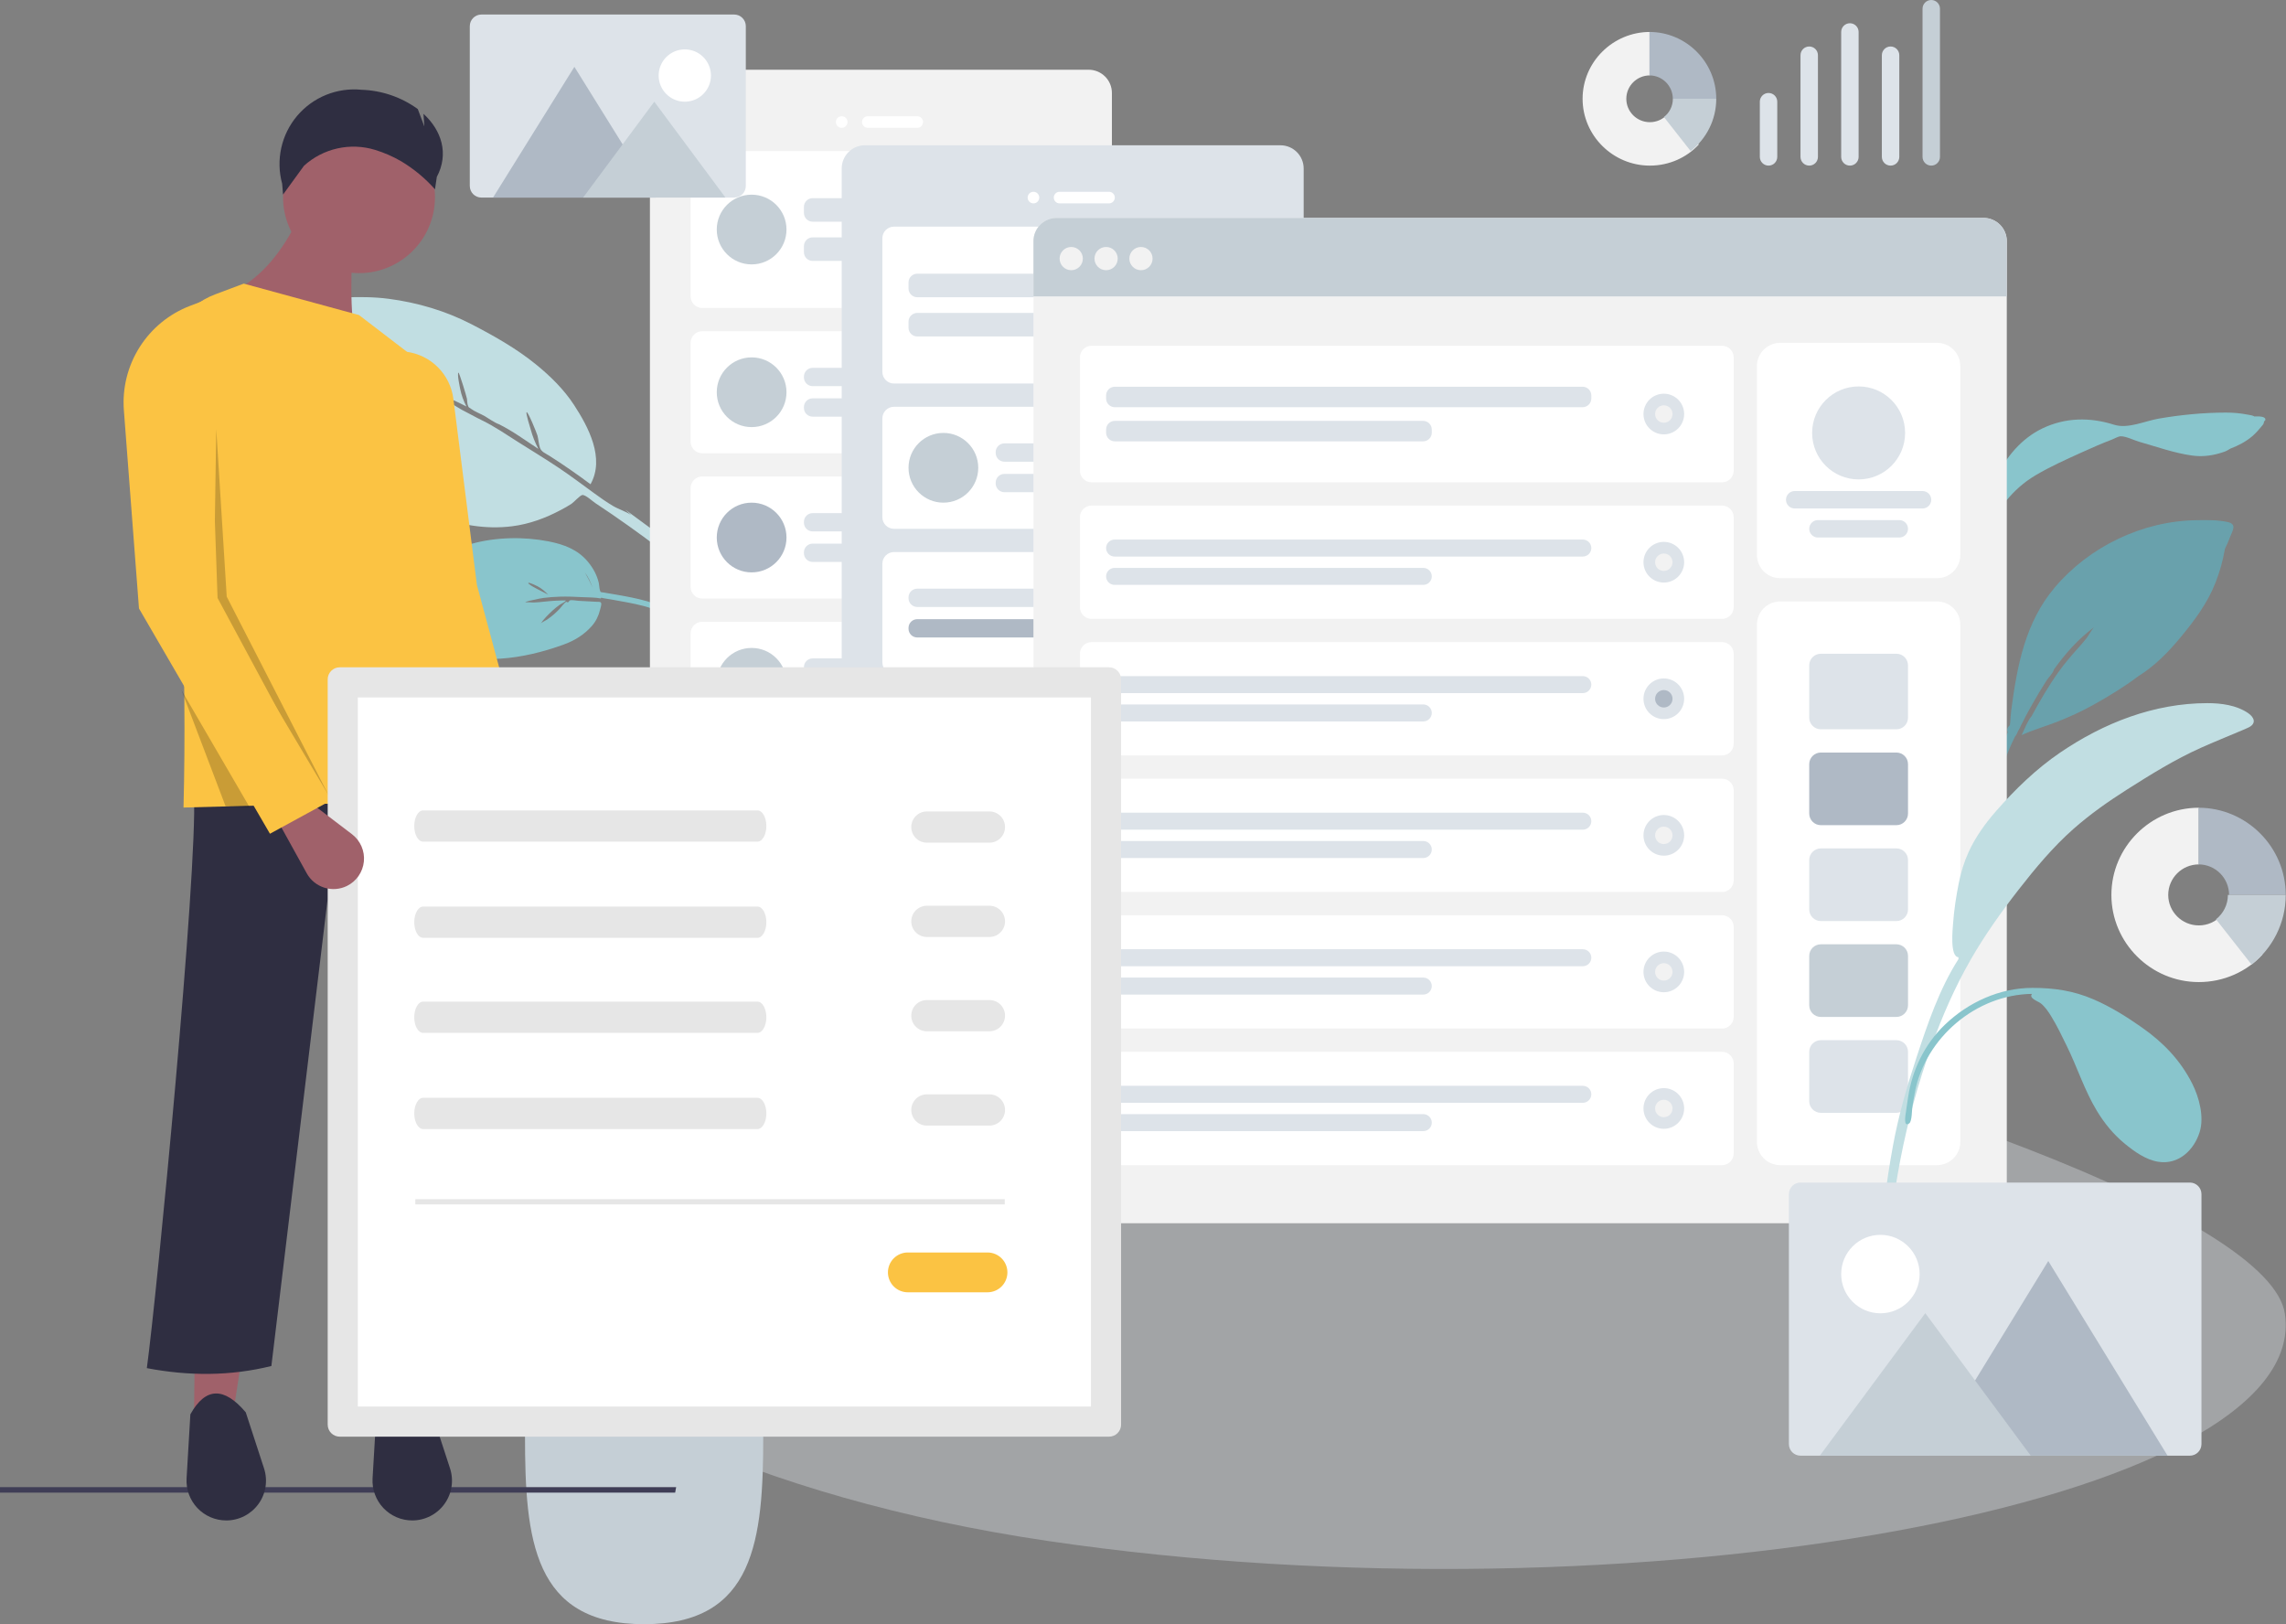 <svg width="639" height="454" viewBox="0 0 639 454" fill="none" xmlns="http://www.w3.org/2000/svg">
<rect x="0" y="0" width="639" height="454" fill="#808080" stroke="none"/>
<path fill-rule="evenodd" clip-rule="evenodd" d="M630.172 116.411C629.739 116.096 628.711 115.984 628.233 115.889C626.245 115.498 624.198 115.327 622.171 115.327C615.924 115.337 609.574 115.95 603.43 117.012C599.528 117.685 594.812 119.953 590.932 118.721C584.171 116.576 577.338 116.681 570.924 119.745C565.059 122.546 560.608 127.866 558.01 133.615C557.617 134.483 556.027 137.677 555.577 139.83C555.385 140.271 555.2 140.713 555.033 141.163C554.56 142.441 554.136 143.74 553.742 145.043C553.573 145.598 553.15 146.825 553.652 147.062C552.849 148.546 552.136 150.074 551.543 151.652C549.817 156.243 547.93 161.278 547.323 166.143C547.099 167.944 547.09 169.756 547.299 171.561C547.402 172.453 547.36 174.247 547.964 174.926C549.248 176.365 549.907 174.35 549.762 173.39C548.658 166.075 550.791 159.206 553.319 152.33C554.955 147.885 557.642 143.817 560.652 140.133C563.087 137.151 565.7 134.803 569.039 132.826C573.122 130.408 577.488 128.454 581.813 126.494C584.658 125.204 587.506 123.949 590.43 122.837C591.08 122.59 592.103 121.955 592.824 121.953C594.348 121.948 596.51 123.073 597.982 123.491C602.826 124.869 607.731 126.632 612.737 127.335C615.949 127.787 618.957 127.278 621.959 126.209C622.266 126.1 622.781 125.819 623.412 125.418C625.641 124.56 627.75 123.481 629.587 121.923C630.644 121.026 631.605 119.867 632.48 118.805C632.742 118.488 632.858 118.124 632.862 117.779C633.06 117.675 633.192 117.554 633.222 117.412C633.44 116.368 631.448 116.349 630.172 116.411Z" fill="#89C5CC"/>
<path fill-rule="evenodd" clip-rule="evenodd" d="M122.609 203.481C121.383 204.473 120.181 205.487 119.008 206.542C118.114 207.346 116.532 208.308 116.211 209.526C115.877 210.793 116.93 211.978 117.762 212.743C122.162 216.79 127.116 219.527 133.212 219.982C142.599 220.683 150.768 218.286 158.913 213.569C164.634 210.256 168.423 205.355 169.251 198.738C176.064 201.569 182.653 205.472 188.253 210.262C191.016 212.626 193.396 215.244 195.597 218.147C197.007 220.007 198.37 221.896 199.636 223.858C200.185 224.71 200.745 226.222 201.653 226.713C202.719 227.289 204.008 226.385 203.956 225.2C203.911 224.214 202.846 223.069 202.347 222.263C201.521 220.924 200.681 219.592 199.796 218.291C198.365 216.181 196.886 214.103 195.273 212.129C191.648 207.695 187.036 204.033 182.254 200.909C173.082 194.917 163.015 191.142 151.854 190.822C144.992 190.626 139.219 192.97 133.35 196.472C129.696 198.652 125.924 200.796 122.609 203.481Z" fill="#DDE3E9"/>
<path fill-rule="evenodd" clip-rule="evenodd" d="M211.63 174.497C204.478 167.133 197.301 159.86 189.311 153.374C184.602 149.553 179.64 146.077 174.78 142.454C175.34 142.946 175.89 143.451 176.427 143.969C174.91 142.939 172.924 142.357 171.316 141.403C169.522 140.34 167.807 139.124 166.125 137.898C162.841 135.505 159.607 133.067 156.232 130.8C152.471 128.273 148.574 125.939 144.75 123.507C141.504 121.444 138.219 119.186 134.746 117.499C132.854 116.58 130.957 115.49 129.057 114.531C128.421 114.211 121.967 110.136 121.984 110.123C122.34 109.855 125.588 111.38 126.09 111.586C127.557 112.185 128.96 112.901 130.37 113.616C129.596 112.089 128.983 110.484 128.65 108.796C128.547 108.274 127.721 104.48 128.144 104.162C128.355 104.002 130.414 110.792 130.519 111.444C130.605 111.975 130.592 112.738 130.766 113.24C131.046 114.051 131.032 113.806 131.649 114.263C132.78 115.101 134.282 115.624 135.507 116.323C136.167 116.692 138.211 118.154 139.443 118.57C143.168 120.38 146.945 123.164 150.485 125.475C149.556 123.729 148.849 121.903 148.333 119.99C148.211 119.536 146.887 115.461 147.209 115.219C147.57 114.946 150.091 121.171 150.24 121.76C150.518 122.854 150.575 124.072 150.923 125.137C151.304 126.306 152.493 126.72 153.565 127.402C157.51 129.908 161.32 132.571 165.066 135.357C169.153 128.087 164.44 119.309 160.469 113.21C157.605 108.814 153.751 105.045 149.681 101.755C144.25 97.364 138.036 93.856 131.83 90.647C124.598 86.909 116.781 84.592 108.655 83.522C104.405 82.962 100.057 82.978 95.764 83.157C93.667 83.244 91.654 83.522 89.645 84.207C88.739 84.515 87.863 84.904 87.01 85.34C86.362 85.67 84.794 86.019 84.421 86.512C81.354 90.506 79.784 94.485 80.024 99.502C80.251 104.252 81.751 109.004 83.786 113.241C86.053 117.958 88.969 122.24 92.783 125.833C95.692 128.575 98.945 130.961 102.177 133.317C113.67 141.693 128.241 148.978 143.126 147.106C147.945 146.501 152.528 144.815 156.81 142.525C157.82 141.986 158.823 141.44 159.775 140.803C160.418 140.374 162.135 138.438 162.78 138.368C163.666 138.272 165.573 140.072 166.404 140.62C172.718 144.789 178.866 149.182 184.885 153.753C191.29 158.616 197.379 163.811 203.29 169.249C205.804 171.562 208.302 173.881 210.743 176.272C211.311 176.828 212.701 178.877 213.731 178.969C214.383 179.029 214.822 178.471 214.73 177.869C214.568 176.82 212.362 175.252 211.63 174.497Z" fill="#C1DEE2"/>
<path fill-rule="evenodd" clip-rule="evenodd" d="M622.663 145.914C619.894 145.309 616.835 145.355 614.013 145.404C598.879 145.611 584.018 152.776 574.347 164.224C566.113 173.97 563.849 186.087 562.222 198.336C562.061 199.552 561.992 200.761 561.901 201.98C561.882 202.241 561.853 202.474 561.821 202.694C561.182 203.266 560.846 203.933 561.225 204.666C559.816 207.749 558.624 210.911 557.6 214.173C554.589 223.773 551.528 233.555 553.413 243.649C553.854 238.094 554.782 232.414 555.891 226.95C555.954 226.636 556.023 226.325 556.094 226.015C556.103 225.982 556.109 225.949 556.116 225.917C556.509 224.244 557.019 222.621 557.639 221.023C557.646 221.005 557.652 220.988 557.659 220.971C557.741 220.761 557.828 220.552 557.914 220.343C558.092 219.91 558.274 219.478 558.468 219.048C558.533 218.901 558.596 218.753 558.657 218.605C559.56 216.391 559.941 213.896 560.751 211.606C560.944 211.085 561.146 210.566 561.358 210.049C561.371 210.019 561.383 209.989 561.396 209.959C561.97 208.57 562.602 207.198 563.272 205.84C563.636 205.566 563.83 204.888 564.145 204.272C564.209 204.15 564.716 203.34 564.867 202.873C565.262 202.11 565.654 201.348 566.052 200.586C566.04 200.591 566.028 200.595 566.016 200.6C566.413 199.868 566.812 199.14 567.207 198.415C567.294 198.256 567.382 198.097 567.47 197.937C567.612 197.683 567.754 197.428 567.895 197.175C569.221 194.803 570.626 192.478 572.086 190.182C572.607 189.363 573.852 188.188 574.09 187.268C574.099 187.233 574.101 187.202 574.107 187.169C577.274 182.72 580.92 178.617 585.293 175.366C584.765 175.938 583.641 177.876 583.344 178.26C582.435 179.436 581.448 180.53 580.458 181.637C578.683 183.622 576.952 185.668 575.413 187.833C572.598 191.791 570.17 195.957 567.874 200.207C567.853 200.231 567.829 200.255 567.808 200.281C566.654 201.703 565.928 203.852 565.098 205.479C568.384 203.957 572.019 202.965 575.391 201.613C578.755 200.266 582.026 198.765 585.185 197.004C589.383 194.661 593.739 192.018 597.706 189.026C602.251 186.206 606.072 182.325 609.444 178.252C613.433 173.432 617.09 168.571 619.351 162.72C620.462 159.845 621.336 156.846 621.854 153.813C621.876 153.681 621.905 153.537 621.937 153.389C622.467 152.341 622.94 151.27 623.338 150.174C623.969 148.436 625.461 146.524 622.663 145.914Z" fill="#69A1AC"/>
<path fill-rule="evenodd" clip-rule="evenodd" d="M153.255 166.273C152.388 165.334 151.413 164.486 150.269 163.881C149.979 163.728 147.824 162.705 147.684 162.929C147.357 163.452 152.995 165.973 153.255 166.273ZM163.474 159.996C163.467 160.036 164.214 161.304 164.418 161.694C164.851 162.523 165.25 163.368 165.626 164.215C165.07 162.719 164.497 161.332 163.474 159.996ZM111.215 170.318C110.496 170.55 109.63 169.636 110.564 169.411C111.319 169.231 111.282 169.188 111.621 168.579C111.897 168.085 112.066 167.483 112.308 166.965C112.821 165.865 113.402 164.816 114.116 163.833C115.646 161.726 117.51 159.911 119.6 158.381C123.248 155.712 127.339 153.272 131.678 152.046C138.578 150.097 146.43 149.977 153.341 151.328C157.621 152.165 161.531 153.62 164.373 157.066C165.793 158.788 166.909 160.805 167.396 163.026C167.523 163.607 167.499 164.253 167.658 164.821C167.903 165.696 167.795 165.463 168.818 165.633C169.934 165.819 171.049 166.008 172.164 166.201C175.084 166.706 178.021 167.242 180.866 168.062C181.802 168.331 182.717 168.661 183.612 169.044C184.289 169.333 186.983 170.242 187.31 171.12C187.855 172.583 186.029 171.92 185.462 171.601C184.965 171.323 184.455 171.062 183.937 170.822C182.634 170.22 181.276 169.753 179.887 169.382C178.386 168.98 176.855 168.681 175.329 168.38C173.907 168.101 172.479 167.847 171.049 167.603C170.255 167.468 169.46 167.337 168.665 167.206C168.393 167.16 167.915 166.926 167.951 167.279C166.279 166.957 164.472 167.003 162.77 166.914C160.685 166.805 158.592 166.716 156.5 166.781C154.991 166.828 153.481 166.927 151.979 167.13C151.102 167.249 150.239 167.422 149.378 167.641C148.906 167.762 147.041 168.018 146.784 168.43C146.894 168.253 148.952 168.425 149.214 168.414C150.261 168.375 151.3 168.271 152.344 168.155C154.281 167.938 156.218 167.826 158.161 167.842C158.153 168.183 156.826 168.79 156.502 169.016C155.776 169.524 155.08 170.076 154.431 170.683C153.289 171.751 151.919 173.074 151.129 174.34C151.362 173.966 152.511 173.481 152.919 173.196C153.573 172.74 154.214 172.253 154.819 171.732C155.378 171.251 155.9 170.731 156.414 170.201C156.927 169.671 157.623 168.567 158.298 168.214C158.339 168.192 158.633 168.424 158.799 168.345C158.968 168.266 159.178 167.868 159.22 167.851C159.848 167.609 161.04 167.911 161.7 167.942C163.411 168.02 165.122 168.124 166.831 168.218C167.362 168.247 167.812 168.126 168.012 168.517C168.225 168.934 167.834 170.03 167.723 170.484C167.311 172.17 166.579 173.681 165.426 174.988C163.267 177.435 160.604 179.066 157.596 180.157C146.076 184.337 133.82 186.011 122.304 181.663C117.536 179.863 110.356 176.646 111.215 170.318Z" fill="#89C5CC"/>
<g opacity="0.6">
<path opacity="0.6" fill-rule="evenodd" clip-rule="evenodd" d="M638.688 367.222C646.526 420.276 456.46 454.881 292.866 430.731C129.272 406.581 54.223 312.272 132.287 262.021C210.352 211.769 630.851 314.168 638.688 367.222Z" fill="#DDE3E9"/>
</g>
<path d="M304.311 19.492H188.172C184.583 19.492 181.674 22.401 181.674 25.989V258.268C181.674 261.857 184.583 264.766 188.172 264.766H304.311C307.9 264.766 310.808 261.857 310.808 258.268V25.989C310.808 22.401 307.9 19.492 304.311 19.492Z" fill="#F2F2F2"/>
<path fill-rule="evenodd" clip-rule="evenodd" d="M245.835 249.334C252.563 249.334 258.018 243.88 258.018 237.152C258.018 230.424 252.563 224.969 245.835 224.969C239.107 224.969 233.653 230.424 233.653 237.152C233.653 243.88 239.107 249.334 245.835 249.334Z" fill="white"/>
<path fill-rule="evenodd" clip-rule="evenodd" d="M235.277 35.735C236.175 35.735 236.901 35.008 236.901 34.111C236.901 33.214 236.175 32.487 235.277 32.487C234.38 32.487 233.653 33.214 233.653 34.111C233.653 35.008 234.38 35.735 235.277 35.735Z" fill="white"/>
<path d="M256.394 32.487H242.587C241.69 32.487 240.962 33.214 240.962 34.111C240.962 35.008 241.69 35.735 242.587 35.735H256.394C257.291 35.735 258.018 35.008 258.018 34.111C258.018 33.214 257.291 32.487 256.394 32.487Z" fill="white"/>
<path d="M296.19 42.233H196.294C194.5 42.233 193.045 43.687 193.045 45.481V82.841C193.045 84.635 194.5 86.09 196.294 86.09H296.19C297.984 86.09 299.439 84.635 299.439 82.841V45.481C299.439 43.687 297.984 42.233 296.19 42.233Z" fill="white"/>
<path d="M281.571 55.389H227.156C225.81 55.389 224.719 56.48 224.719 57.826V59.531C224.719 60.877 225.81 61.968 227.156 61.968H281.571C282.916 61.968 284.007 60.877 284.007 59.531V57.826C284.007 56.48 282.916 55.389 281.571 55.389Z" fill="#DDE3E9"/>
<path d="M262.079 66.354H227.156C225.81 66.354 224.719 67.445 224.719 68.79V70.496C224.719 71.841 225.81 72.932 227.156 72.932H262.079C263.424 72.932 264.515 71.841 264.515 70.496V68.79C264.515 67.445 263.424 66.354 262.079 66.354Z" fill="#DDE3E9"/>
<path fill-rule="evenodd" clip-rule="evenodd" d="M210.1 73.907C215.483 73.907 219.846 69.543 219.846 64.161C219.846 58.779 215.483 54.415 210.1 54.415C204.718 54.415 200.354 58.779 200.354 64.161C200.354 69.543 204.718 73.907 210.1 73.907Z" fill="#C5CFD6"/>
<path d="M296.19 92.587H196.294C194.499 92.587 193.045 94.041 193.045 95.835V123.449C193.045 125.243 194.499 126.698 196.294 126.698H296.19C297.984 126.698 299.438 125.243 299.438 123.449V95.835C299.438 94.041 297.984 92.587 296.19 92.587Z" fill="white"/>
<path d="M281.571 102.82H227.156C225.81 102.82 224.719 103.911 224.719 105.257V105.5C224.719 106.846 225.81 107.937 227.156 107.937H281.571C282.916 107.937 284.007 106.846 284.007 105.5V105.257C284.007 103.911 282.916 102.82 281.571 102.82Z" fill="#DDE3E9"/>
<path d="M262.079 111.348H227.156C225.81 111.348 224.719 112.439 224.719 113.784V114.028C224.719 115.374 225.81 116.465 227.156 116.465H262.079C263.424 116.465 264.515 115.374 264.515 114.028V113.784C264.515 112.439 263.424 111.348 262.079 111.348Z" fill="#DDE3E9"/>
<path fill-rule="evenodd" clip-rule="evenodd" d="M210.1 119.388C215.483 119.388 219.846 115.024 219.846 109.642C219.846 104.26 215.483 99.896 210.1 99.896C204.718 99.896 200.354 104.26 200.354 109.642C200.354 115.024 204.718 119.388 210.1 119.388Z" fill="#C5CFD6"/>
<path d="M296.19 133.195H196.294C194.499 133.195 193.045 134.649 193.045 136.443V164.057C193.045 165.851 194.499 167.306 196.294 167.306H296.19C297.984 167.306 299.438 165.851 299.438 164.057V136.443C299.438 134.649 297.984 133.195 296.19 133.195Z" fill="white"/>
<path d="M281.571 143.428H227.156C225.81 143.428 224.719 144.519 224.719 145.865V146.108C224.719 147.454 225.81 148.545 227.156 148.545H281.571C282.916 148.545 284.007 147.454 284.007 146.108V145.865C284.007 144.519 282.916 143.428 281.571 143.428Z" fill="#DDE3E9"/>
<path d="M262.079 151.956H227.156C225.81 151.956 224.719 153.047 224.719 154.393V154.636C224.719 155.982 225.81 157.073 227.156 157.073H262.079C263.424 157.073 264.515 155.982 264.515 154.636V154.393C264.515 153.047 263.424 151.956 262.079 151.956Z" fill="#DDE3E9"/>
<path fill-rule="evenodd" clip-rule="evenodd" d="M210.1 159.996C215.483 159.996 219.846 155.633 219.846 150.25C219.846 144.868 215.483 140.504 210.1 140.504C204.718 140.504 200.354 144.868 200.354 150.25C200.354 155.633 204.718 159.996 210.1 159.996Z" fill="#AFB9C5"/>
<path d="M296.19 173.803H196.294C194.499 173.803 193.045 175.258 193.045 177.052V204.665C193.045 206.46 194.499 207.914 196.294 207.914H296.19C297.984 207.914 299.438 206.46 299.438 204.665V177.052C299.438 175.258 297.984 173.803 296.19 173.803Z" fill="white"/>
<path d="M281.571 184.036H227.156C225.81 184.036 224.719 185.127 224.719 186.473V186.717C224.719 188.062 225.81 189.153 227.156 189.153H281.571C282.916 189.153 284.007 188.062 284.007 186.717V186.473C284.007 185.127 282.916 184.036 281.571 184.036Z" fill="#DDE3E9"/>
<path d="M262.079 192.564H227.156C225.81 192.564 224.719 193.655 224.719 195.001V195.244C224.719 196.59 225.81 197.681 227.156 197.681H262.079C263.424 197.681 264.515 196.59 264.515 195.244V195.001C264.515 193.655 263.424 192.564 262.079 192.564Z" fill="#DDE3E9"/>
<path fill-rule="evenodd" clip-rule="evenodd" d="M210.1 200.604C215.483 200.604 219.846 196.241 219.846 190.859C219.846 185.476 215.483 181.113 210.1 181.113C204.718 181.113 200.354 185.476 200.354 190.859C200.354 196.241 204.718 200.604 210.1 200.604Z" fill="#C5CFD6"/>
<path fill-rule="evenodd" clip-rule="evenodd" d="M206.153 217.66C205.076 217.66 204.004 217.682 202.929 217.737C202.11 217.78 200.858 217.611 200.165 218.121C199.445 218.652 199.494 219.737 199.607 220.504C200.202 224.558 201.653 228.153 204.69 231.025C209.365 235.447 214.725 237.695 221.067 238.695C225.523 239.399 229.635 238.422 232.915 235.254C235.312 239.701 237.129 244.623 238.041 249.59C238.491 252.042 238.629 254.463 238.55 256.959C238.499 258.558 238.411 260.153 238.239 261.744C238.165 262.435 237.812 263.481 238.083 264.135C238.4 264.901 239.472 264.976 239.952 264.321C240.353 263.777 240.28 262.708 240.362 262.064C240.498 260.993 240.624 259.922 240.714 258.847C240.861 257.106 240.969 255.361 240.962 253.613C240.943 249.688 240.07 245.747 238.876 242.021C236.586 234.872 232.87 228.518 227.091 223.533C223.537 220.468 219.47 219.227 214.856 218.56C211.982 218.145 209.062 217.66 206.153 217.66Z" fill="#89C5CC"/>
<path fill-rule="evenodd" clip-rule="evenodd" d="M222.746 246.086C211.133 246.086 203.312 255.445 199.614 265.173C198.22 268.84 197.893 272.866 197.355 276.716C197.183 277.952 197.247 279.835 196.745 280.935C196.564 281.335 196.146 281.478 196.346 282.022C196.467 282.351 196.703 282.553 197.06 282.618C197.79 282.753 198.823 281.957 199.449 281.643C204.644 279.038 208.056 275.01 210.841 270.081C212.567 267.027 214.318 263.855 215.343 260.502C215.969 258.453 216.334 256.296 216.548 254.17C216.633 253.333 216.714 252.476 216.709 251.635C216.704 250.799 216.315 250.357 216.036 249.63C219.911 248.163 224.285 247.764 228.21 249.283C231.841 250.689 234.856 253.406 236.545 256.82C236.983 257.706 237.322 258.642 237.568 259.597C237.73 260.222 237.737 261.033 238.037 261.598C238.761 262.969 240.286 262.053 240.14 260.777C239.732 257.219 237.696 253.646 235.094 251.173C231.812 248.052 227.365 246.086 222.746 246.086Z" fill="#89C5CC"/>
<path d="M357.914 40.608H241.774C238.186 40.608 235.277 43.517 235.277 47.106V279.385C235.277 282.973 238.186 285.882 241.774 285.882H357.914C361.502 285.882 364.411 282.973 364.411 279.385V47.106C364.411 43.517 361.502 40.608 357.914 40.608Z" fill="#DDE3E9"/>
<path fill-rule="evenodd" clip-rule="evenodd" d="M299.438 270.451C306.166 270.451 311.62 264.996 311.62 258.268C311.62 251.54 306.166 246.086 299.438 246.086C292.71 246.086 287.255 251.54 287.255 258.268C287.255 264.996 292.71 270.451 299.438 270.451Z" fill="white"/>
<path fill-rule="evenodd" clip-rule="evenodd" d="M288.88 56.852C289.777 56.852 290.504 56.125 290.504 55.227C290.504 54.33 289.777 53.603 288.88 53.603C287.982 53.603 287.255 54.33 287.255 55.227C287.255 56.125 287.982 56.852 288.88 56.852Z" fill="white"/>
<path d="M309.996 53.603H296.189C295.292 53.603 294.564 54.33 294.564 55.227C294.564 56.124 295.292 56.852 296.189 56.852H309.996C310.893 56.852 311.62 56.124 311.62 55.227C311.62 54.33 310.893 53.603 309.996 53.603Z" fill="white"/>
<path d="M349.792 63.349H249.896C248.102 63.349 246.647 64.803 246.647 66.597V103.957C246.647 105.751 248.102 107.206 249.896 107.206H349.792C351.587 107.206 353.041 105.751 353.041 103.957V66.597C353.041 64.803 351.587 63.349 349.792 63.349Z" fill="white"/>
<path d="M310.809 76.506H256.394C255.048 76.506 253.957 77.597 253.957 78.942V80.648C253.957 81.993 255.048 83.084 256.394 83.084H310.809C312.154 83.084 313.245 81.993 313.245 80.648V78.942C313.245 77.597 312.154 76.506 310.809 76.506Z" fill="#DDE3E9"/>
<path d="M291.317 87.47H256.394C255.048 87.47 253.957 88.561 253.957 89.907V91.612C253.957 92.958 255.048 94.049 256.394 94.049H291.317C292.662 94.049 293.753 92.958 293.753 91.612V89.907C293.753 88.561 292.662 87.47 291.317 87.47Z" fill="#DDE3E9"/>
<path fill-rule="evenodd" clip-rule="evenodd" d="M341.671 90.963C344.81 90.963 347.356 88.417 347.356 85.277C347.356 82.138 344.81 79.592 341.671 79.592C338.531 79.592 335.985 82.138 335.985 85.277C335.985 88.417 338.531 90.963 341.671 90.963Z" fill="#DDE3E9"/>
<path fill-rule="evenodd" clip-rule="evenodd" d="M341.67 87.714C343.016 87.714 344.107 86.623 344.107 85.277C344.107 83.932 343.016 82.841 341.67 82.841C340.325 82.841 339.234 83.932 339.234 85.277C339.234 86.623 340.325 87.714 341.67 87.714Z" fill="#F2F2F2"/>
<path d="M349.792 113.703H249.896C248.102 113.703 246.647 115.158 246.647 116.952V144.565C246.647 146.36 248.102 147.814 249.896 147.814H349.792C351.587 147.814 353.041 146.36 353.041 144.565V116.952C353.041 115.158 351.587 113.703 349.792 113.703Z" fill="white"/>
<path d="M335.174 123.936H280.759C279.413 123.936 278.322 125.027 278.322 126.373V126.616C278.322 127.962 279.413 129.053 280.759 129.053H335.174C336.519 129.053 337.61 127.962 337.61 126.616V126.373C337.61 125.027 336.519 123.936 335.174 123.936Z" fill="#DDE3E9"/>
<path d="M315.682 132.464H280.759C279.413 132.464 278.322 133.555 278.322 134.901V135.144C278.322 136.49 279.413 137.581 280.759 137.581H315.682C317.027 137.581 318.118 136.49 318.118 135.144V134.901C318.118 133.555 317.027 132.464 315.682 132.464Z" fill="#DDE3E9"/>
<path fill-rule="evenodd" clip-rule="evenodd" d="M263.703 140.504C269.085 140.504 273.449 136.141 273.449 130.758C273.449 125.376 269.085 121.012 263.703 121.012C258.321 121.012 253.957 125.376 253.957 130.758C253.957 136.141 258.321 140.504 263.703 140.504Z" fill="#C5CFD6"/>
<path d="M349.792 154.311H249.896C248.102 154.311 246.647 155.766 246.647 157.56V185.174C246.647 186.968 248.102 188.422 249.896 188.422H349.792C351.587 188.422 353.041 186.968 353.041 185.174V157.56C353.041 155.766 351.587 154.311 349.792 154.311Z" fill="white"/>
<path d="M310.809 164.545H256.394C255.048 164.545 253.957 165.636 253.957 166.981V167.225C253.957 168.57 255.048 169.661 256.394 169.661H310.809C312.154 169.661 313.245 168.57 313.245 167.225V166.981C313.245 165.636 312.154 164.545 310.809 164.545Z" fill="#DDE3E9"/>
<path d="M291.317 173.072H256.394C255.048 173.072 253.957 174.163 253.957 175.509V175.752C253.957 177.098 255.048 178.189 256.394 178.189H291.317C292.662 178.189 293.753 177.098 293.753 175.752V175.509C293.753 174.163 292.662 173.072 291.317 173.072Z" fill="#AFB9C5"/>
<path fill-rule="evenodd" clip-rule="evenodd" d="M341.671 177.052C344.81 177.052 347.356 174.507 347.356 171.367C347.356 168.227 344.81 165.682 341.671 165.682C338.531 165.682 335.985 168.227 335.985 171.367C335.985 174.507 338.531 177.052 341.671 177.052Z" fill="#DDE3E9"/>
<path fill-rule="evenodd" clip-rule="evenodd" d="M341.67 173.803C343.016 173.803 344.107 172.712 344.107 171.367C344.107 170.021 343.016 168.93 341.67 168.93C340.325 168.93 339.234 170.021 339.234 171.367C339.234 172.712 340.325 173.803 341.67 173.803Z" fill="#F2F2F2"/>
<path d="M349.792 194.919H249.896C248.102 194.919 246.647 196.374 246.647 198.168V225.782C246.647 227.576 248.102 229.03 249.896 229.03H349.792C351.587 229.03 353.041 227.576 353.041 225.782V198.168C353.041 196.374 351.587 194.919 349.792 194.919Z" fill="white"/>
<path d="M335.174 205.153H280.759C279.413 205.153 278.322 206.244 278.322 207.589V207.833C278.322 209.179 279.413 210.269 280.759 210.269H335.174C336.519 210.269 337.61 209.179 337.61 207.833V207.589C337.61 206.244 336.519 205.153 335.174 205.153Z" fill="#DDE3E9"/>
<path d="M315.682 213.681H280.759C279.413 213.681 278.322 214.772 278.322 216.117V216.361C278.322 217.706 279.413 218.797 280.759 218.797H315.682C317.027 218.797 318.118 217.706 318.118 216.361V216.117C318.118 214.772 317.027 213.681 315.682 213.681Z" fill="#DDE3E9"/>
<path fill-rule="evenodd" clip-rule="evenodd" d="M263.703 221.721C269.085 221.721 273.449 217.357 273.449 211.975C273.449 206.593 269.085 202.229 263.703 202.229C258.321 202.229 253.957 206.593 253.957 211.975C253.957 217.357 258.321 221.721 263.703 221.721Z" fill="#C5CFD6"/>
<path d="M554.458 60.912H295.377C291.789 60.912 288.88 63.821 288.88 67.41V335.424C288.88 339.012 291.789 341.921 295.377 341.921H554.458C558.046 341.921 560.955 339.012 560.955 335.424V67.41C560.955 63.821 558.046 60.912 554.458 60.912Z" fill="#F2F2F2"/>
<path d="M541.464 95.835H497.607C494.018 95.835 491.109 98.744 491.109 102.333V155.123C491.109 158.712 494.018 161.621 497.607 161.621H541.464C545.052 161.621 547.961 158.712 547.961 155.123V102.333C547.961 98.744 545.052 95.835 541.464 95.835Z" fill="white"/>
<path fill-rule="evenodd" clip-rule="evenodd" d="M519.535 134.007C526.712 134.007 532.53 128.19 532.53 121.013C532.53 113.836 526.712 108.018 519.535 108.018C512.358 108.018 506.541 113.836 506.541 121.013C506.541 128.19 512.358 134.007 519.535 134.007Z" fill="#DDE3E9"/>
<path d="M537.403 137.256H501.667C500.322 137.256 499.231 138.347 499.231 139.692C499.231 141.038 500.322 142.129 501.667 142.129H537.403C538.748 142.129 539.839 141.038 539.839 139.692C539.839 138.347 538.748 137.256 537.403 137.256Z" fill="#DDE3E9"/>
<path d="M530.906 145.377H508.165C506.819 145.377 505.729 146.468 505.729 147.814C505.729 149.16 506.819 150.25 508.165 150.25H530.906C532.251 150.25 533.342 149.16 533.342 147.814C533.342 146.468 532.251 145.377 530.906 145.377Z" fill="#DDE3E9"/>
<path d="M288.88 67.41C288.88 63.822 291.789 60.912 295.377 60.912H554.458C558.046 60.912 560.955 63.822 560.955 67.41V82.841H288.88V67.41Z" fill="#C5CFD6"/>
<path fill-rule="evenodd" clip-rule="evenodd" d="M299.438 75.531C301.232 75.531 302.687 74.077 302.687 72.283C302.687 70.489 301.232 69.034 299.438 69.034C297.644 69.034 296.189 70.489 296.189 72.283C296.189 74.077 297.644 75.531 299.438 75.531Z" fill="#F2F2F2"/>
<path fill-rule="evenodd" clip-rule="evenodd" d="M309.184 75.531C310.978 75.531 312.433 74.077 312.433 72.283C312.433 70.489 310.978 69.034 309.184 69.034C307.39 69.034 305.936 70.489 305.936 72.283C305.936 74.077 307.39 75.531 309.184 75.531Z" fill="#F2F2F2"/>
<path fill-rule="evenodd" clip-rule="evenodd" d="M318.93 75.531C320.724 75.531 322.179 74.077 322.179 72.283C322.179 70.489 320.724 69.034 318.93 69.034C317.136 69.034 315.682 70.489 315.682 72.283C315.682 74.077 317.136 75.531 318.93 75.531Z" fill="#F2F2F2"/>
<path d="M541.464 168.118H497.607C494.018 168.118 491.109 171.027 491.109 174.615V319.181C491.109 322.769 494.018 325.678 497.607 325.678H541.464C545.052 325.678 547.961 322.769 547.961 319.181V174.615C547.961 171.027 545.052 168.118 541.464 168.118Z" fill="white"/>
<path d="M530.093 182.737H508.977C507.183 182.737 505.729 184.191 505.729 185.985V200.604C505.729 202.399 507.183 203.853 508.977 203.853H530.093C531.888 203.853 533.342 202.399 533.342 200.604V185.985C533.342 184.191 531.888 182.737 530.093 182.737Z" fill="#DDE3E9"/>
<path d="M530.093 210.351H508.977C507.183 210.351 505.729 211.805 505.729 213.599V227.406C505.729 229.2 507.183 230.655 508.977 230.655H530.093C531.888 230.655 533.342 229.2 533.342 227.406V213.599C533.342 211.805 531.888 210.351 530.093 210.351Z" fill="#AFB9C5"/>
<path d="M530.093 237.152H508.977C507.183 237.152 505.729 238.606 505.729 240.401V254.207C505.729 256.001 507.183 257.456 508.977 257.456H530.093C531.888 257.456 533.342 256.001 533.342 254.207V240.401C533.342 238.606 531.888 237.152 530.093 237.152Z" fill="#DDE3E9"/>
<path d="M530.093 290.755H508.977C507.183 290.755 505.729 292.209 505.729 294.004V307.81C505.729 309.605 507.183 311.059 508.977 311.059H530.093C531.888 311.059 533.342 309.605 533.342 307.81V294.004C533.342 292.209 531.888 290.755 530.093 290.755Z" fill="#DDE3E9"/>
<path d="M530.093 263.953H508.977C507.183 263.953 505.729 265.408 505.729 267.202V281.009C505.729 282.803 507.183 284.257 508.977 284.257H530.093C531.888 284.257 533.342 282.803 533.342 281.009V267.202C533.342 265.408 531.888 263.953 530.093 263.953Z" fill="#C5CFD6"/>
<path d="M481.363 96.647H305.124C303.329 96.647 301.875 98.102 301.875 99.896V131.571C301.875 133.365 303.329 134.819 305.124 134.819H481.363C483.158 134.819 484.612 133.365 484.612 131.571V99.896C484.612 98.102 483.158 96.647 481.363 96.647Z" fill="white"/>
<path d="M442.38 108.099H311.621C310.275 108.099 309.185 109.19 309.185 110.536V111.388C309.185 112.734 310.275 113.825 311.621 113.825H442.38C443.725 113.825 444.816 112.734 444.816 111.388V110.536C444.816 109.19 443.725 108.099 442.38 108.099Z" fill="#DDE3E9"/>
<path d="M397.788 117.642H311.621C310.275 117.642 309.185 118.733 309.185 120.079V120.931C309.185 122.277 310.275 123.368 311.621 123.368H397.788C399.134 123.368 400.225 122.277 400.225 120.931V120.079C400.225 118.733 399.134 117.642 397.788 117.642Z" fill="#DDE3E9"/>
<path fill-rule="evenodd" clip-rule="evenodd" d="M465.083 121.418C468.223 121.418 470.768 118.873 470.768 115.733C470.768 112.593 468.223 110.048 465.083 110.048C461.943 110.048 459.398 112.593 459.398 115.733C459.398 118.873 461.943 121.418 465.083 121.418Z" fill="#DDE3E9"/>
<path fill-rule="evenodd" clip-rule="evenodd" d="M465.083 118.17C466.429 118.17 467.519 117.079 467.519 115.733C467.519 114.388 466.429 113.297 465.083 113.297C463.737 113.297 462.646 114.388 462.646 115.733C462.646 117.079 463.737 118.17 465.083 118.17Z" fill="#F2F2F2"/>
<path d="M481.363 141.316H305.124C303.329 141.316 301.875 142.771 301.875 144.565V169.742C301.875 171.536 303.329 172.991 305.124 172.991H481.363C483.158 172.991 484.612 171.536 484.612 169.742V144.565C484.612 142.771 483.158 141.316 481.363 141.316Z" fill="white"/>
<path d="M442.44 150.819H311.56C310.248 150.819 309.185 151.882 309.185 153.194C309.185 154.506 310.248 155.57 311.56 155.57H442.44C443.752 155.57 444.816 154.506 444.816 153.194C444.816 151.882 443.752 150.819 442.44 150.819Z" fill="#DDE3E9"/>
<path d="M397.849 158.738H311.56C310.248 158.738 309.185 159.801 309.185 161.113C309.185 162.425 310.248 163.489 311.56 163.489H397.849C399.161 163.489 400.225 162.425 400.225 161.113C400.225 159.801 399.161 158.738 397.849 158.738Z" fill="#DDE3E9"/>
<path fill-rule="evenodd" clip-rule="evenodd" d="M465.083 162.839C468.223 162.839 470.768 160.293 470.768 157.154C470.768 154.014 468.223 151.469 465.083 151.469C461.943 151.469 459.398 154.014 459.398 157.154C459.398 160.293 461.943 162.839 465.083 162.839Z" fill="#DDE3E9"/>
<path fill-rule="evenodd" clip-rule="evenodd" d="M465.083 159.59C466.429 159.59 467.519 158.499 467.519 157.154C467.519 155.808 466.429 154.717 465.083 154.717C463.737 154.717 462.646 155.808 462.646 157.154C462.646 158.499 463.737 159.59 465.083 159.59Z" fill="#F2F2F2"/>
<path d="M481.363 179.488H305.124C303.329 179.488 301.875 180.943 301.875 182.737V207.914C301.875 209.708 303.329 211.163 305.124 211.163H481.363C483.158 211.163 484.612 209.708 484.612 207.914V182.737C484.612 180.943 483.158 179.488 481.363 179.488Z" fill="white"/>
<path d="M442.44 188.991H311.56C310.248 188.991 309.185 190.054 309.185 191.366C309.185 192.678 310.248 193.742 311.56 193.742H442.44C443.752 193.742 444.816 192.678 444.816 191.366C444.816 190.054 443.752 188.991 442.44 188.991Z" fill="#DDE3E9"/>
<path d="M397.849 196.909H311.56C310.248 196.909 309.185 197.973 309.185 199.285C309.185 200.597 310.248 201.66 311.56 201.66H397.849C399.161 201.66 400.225 200.597 400.225 199.285C400.225 197.973 399.161 196.909 397.849 196.909Z" fill="#DDE3E9"/>
<path fill-rule="evenodd" clip-rule="evenodd" d="M465.083 201.011C468.223 201.011 470.768 198.465 470.768 195.326C470.768 192.186 468.223 189.64 465.083 189.64C461.943 189.64 459.398 192.186 459.398 195.326C459.398 198.465 461.943 201.011 465.083 201.011Z" fill="#DDE3E9"/>
<path fill-rule="evenodd" clip-rule="evenodd" d="M465.083 197.762C466.429 197.762 467.519 196.671 467.519 195.326C467.519 193.98 466.429 192.889 465.083 192.889C463.737 192.889 462.646 193.98 462.646 195.326C462.646 196.671 463.737 197.762 465.083 197.762Z" fill="#AFB9C5"/>
<path d="M481.363 294.003H305.124C303.329 294.003 301.875 295.458 301.875 297.252V322.429C301.875 324.223 303.329 325.678 305.124 325.678H481.363C483.158 325.678 484.612 324.223 484.612 322.429V297.252C484.612 295.458 483.158 294.003 481.363 294.003Z" fill="white"/>
<path d="M442.44 303.506H311.56C310.248 303.506 309.185 304.569 309.185 305.881C309.185 307.193 310.248 308.257 311.56 308.257H442.44C443.752 308.257 444.816 307.193 444.816 305.881C444.816 304.569 443.752 303.506 442.44 303.506Z" fill="#DDE3E9"/>
<path d="M397.849 311.424H311.56C310.248 311.424 309.185 312.488 309.185 313.8C309.185 315.112 310.248 316.175 311.56 316.175H397.849C399.161 316.175 400.225 315.112 400.225 313.8C400.225 312.488 399.161 311.424 397.849 311.424Z" fill="#DDE3E9"/>
<path fill-rule="evenodd" clip-rule="evenodd" d="M465.083 315.526C468.223 315.526 470.768 312.98 470.768 309.841C470.768 306.701 468.223 304.156 465.083 304.156C461.943 304.156 459.398 306.701 459.398 309.841C459.398 312.98 461.943 315.526 465.083 315.526Z" fill="#DDE3E9"/>
<path fill-rule="evenodd" clip-rule="evenodd" d="M465.083 312.277C466.429 312.277 467.519 311.187 467.519 309.841C467.519 308.495 466.429 307.404 465.083 307.404C463.737 307.404 462.646 308.495 462.646 309.841C462.646 311.187 463.737 312.277 465.083 312.277Z" fill="#F2F2F2"/>
<path d="M481.363 255.832H305.124C303.329 255.832 301.875 257.286 301.875 259.08V284.258C301.875 286.052 303.329 287.506 305.124 287.506H481.363C483.158 287.506 484.612 286.052 484.612 284.258V259.08C484.612 257.286 483.158 255.832 481.363 255.832Z" fill="white"/>
<path d="M442.44 265.334H311.56C310.248 265.334 309.185 266.398 309.185 267.71C309.185 269.022 310.248 270.085 311.56 270.085H442.44C443.752 270.085 444.816 269.022 444.816 267.71C444.816 266.398 443.752 265.334 442.44 265.334Z" fill="#DDE3E9"/>
<path d="M397.849 273.253H311.56C310.248 273.253 309.185 274.316 309.185 275.628C309.185 276.94 310.248 278.004 311.56 278.004H397.849C399.161 278.004 400.225 276.94 400.225 275.628C400.225 274.316 399.161 273.253 397.849 273.253Z" fill="#DDE3E9"/>
<path fill-rule="evenodd" clip-rule="evenodd" d="M465.083 277.354C468.223 277.354 470.768 274.809 470.768 271.669C470.768 268.529 468.223 265.984 465.083 265.984C461.943 265.984 459.398 268.529 459.398 271.669C459.398 274.809 461.943 277.354 465.083 277.354Z" fill="#DDE3E9"/>
<path fill-rule="evenodd" clip-rule="evenodd" d="M465.083 274.105C466.429 274.105 467.519 273.015 467.519 271.669C467.519 270.323 466.429 269.232 465.083 269.232C463.737 269.232 462.646 270.323 462.646 271.669C462.646 273.015 463.737 274.105 465.083 274.105Z" fill="#F2F2F2"/>
<path d="M481.363 217.66H305.124C303.329 217.66 301.875 219.114 301.875 220.909V246.086C301.875 247.88 303.329 249.334 305.124 249.334H481.363C483.158 249.334 484.612 247.88 484.612 246.086V220.909C484.612 219.114 483.158 217.66 481.363 217.66Z" fill="white"/>
<path d="M442.44 227.162H311.56C310.248 227.162 309.185 228.226 309.185 229.538C309.185 230.85 310.248 231.913 311.56 231.913H442.44C443.752 231.913 444.816 230.85 444.816 229.538C444.816 228.226 443.752 227.162 442.44 227.162Z" fill="#DDE3E9"/>
<path d="M397.849 235.081H311.56C310.248 235.081 309.185 236.144 309.185 237.456C309.185 238.768 310.248 239.832 311.56 239.832H397.849C399.161 239.832 400.225 238.768 400.225 237.456C400.225 236.144 399.161 235.081 397.849 235.081Z" fill="#DDE3E9"/>
<path fill-rule="evenodd" clip-rule="evenodd" d="M465.083 239.182C468.223 239.182 470.768 236.637 470.768 233.497C470.768 230.357 468.223 227.812 465.083 227.812C461.943 227.812 459.398 230.357 459.398 233.497C459.398 236.637 461.943 239.182 465.083 239.182Z" fill="#DDE3E9"/>
<path fill-rule="evenodd" clip-rule="evenodd" d="M465.083 235.934C466.429 235.934 467.519 234.843 467.519 233.497C467.519 232.151 466.429 231.061 465.083 231.061C463.737 231.061 462.646 232.151 462.646 233.497C462.646 234.843 463.737 235.934 465.083 235.934Z" fill="#F2F2F2"/>
<path fill-rule="evenodd" clip-rule="evenodd" d="M628.354 199.286C625.15 197.113 620.89 196.544 617.057 196.544C602.084 196.544 588.01 202.099 575.852 210.377C569.189 214.912 563.23 220.688 557.969 226.701C554.931 230.173 552.223 233.928 550.306 238.105C549.012 240.924 548.124 243.861 547.523 246.891C546.789 250.583 546.206 254.35 545.943 258.104C545.839 259.582 544.98 267.425 547.438 267.558C547.423 267.751 547.42 267.936 547.436 268.101C542.099 276.445 538.802 286.223 535.745 295.494C533.085 303.562 530.714 311.698 529.176 320.044C527.149 331.032 525.819 342.186 525.186 353.332C525.051 355.727 524.957 358.124 524.877 360.522C524.809 362.568 524.74 364.614 524.672 366.661C524.598 368.953 524.194 371.593 524.559 373.872C524.876 375.857 526.594 375.556 526.67 373.581C526.762 371.196 526.747 368.806 526.851 366.419C526.99 363.25 527.133 360.082 527.288 356.915C528.368 334.912 532.416 313.232 539.889 292.448C542.913 284.037 546.378 276.075 550.832 268.295C554.748 261.454 559.458 254.831 564.273 248.663C568.951 242.668 573.817 236.813 579.55 231.735C584.203 227.614 589.321 224.024 594.583 220.683C601.264 216.44 607.934 212.301 615.172 209.044C618.935 207.351 622.768 205.836 626.56 204.211C627.242 203.919 627.973 203.636 628.629 203.297C630.818 202.168 630.098 200.468 628.354 199.286Z" fill="#C1DEE2"/>
<path fill-rule="evenodd" clip-rule="evenodd" d="M568.117 276.136C574.189 276.136 579.594 276.925 585.189 279.338C590.018 281.422 594.42 284.179 598.694 287.181C604.705 291.403 609.44 296.317 612.754 302.828C614.734 306.717 616.187 312.221 614.857 316.464C613.291 321.46 608.99 325.628 603.325 324.748C599.822 324.204 596.612 321.885 593.949 319.703C590.764 317.092 588.215 313.953 586.109 310.466C582.676 304.779 580.658 298.349 577.741 292.406C576.357 289.585 575.019 286.745 573.361 284.064C572.541 282.737 571.667 281.422 570.422 280.436C569.756 279.908 566.947 278.995 568.021 277.81C552.273 278.016 538.322 290.111 535.298 305.082C535.017 306.478 534.797 307.884 534.564 309.289C534.418 310.175 534.477 313.444 533.684 314.01C531.936 315.26 532.671 311.464 532.746 310.918C532.94 309.505 533.147 308.095 533.363 306.686C534.544 299.024 537.955 291.901 543.644 286.437C550.148 280.189 558.926 276.136 568.117 276.136Z" fill="#89C5CC"/>
<path fill-rule="evenodd" clip-rule="evenodd" d="M130.457 257.242C145.618 282.676 163.275 307.302 173.878 335.11C173.451 331.832 172.998 328.557 172.49 325.288C169.8 307.956 166.456 290.75 162.942 273.565C161.153 264.816 159.26 256.097 157.319 247.38C156.275 242.698 155.244 238.014 154.178 233.337C153.92 232.203 153.698 230.223 153.376 228.218C163.681 262.034 173.618 295.876 180.887 330.504C181.841 335.049 182.653 339.586 183.318 344.114C183.545 343.081 183.77 342.048 184.014 341.017C186.956 328.667 191.367 316.414 196.621 304.865C199.132 299.344 202.016 293.942 205.412 288.908C207.53 285.771 212.525 282.041 214.456 278.827C203.891 298.207 200.075 322.455 193.974 343.524C192.486 348.666 190.987 353.798 189.519 358.94C198.719 340.489 212.994 325.33 232.841 318.761C208.817 334.634 194.407 362.432 184.697 390.862C184.665 391.199 184.627 391.536 184.594 391.874C187.452 386.451 191.051 381.546 195.929 378.111C206.37 370.756 217.951 372.899 228.079 379.208C220.13 374.155 205.765 378.756 199.077 383.892C194.29 387.567 190.198 392.499 186.645 397.311C185.794 398.464 184.631 399.81 183.404 401.245C181.684 412.413 178.88 423.505 174.911 434.508C175.566 431.35 175.092 426.299 175.274 423.944C175.294 423.69 175.31 423.434 175.33 423.181C174.726 425.59 174.143 427.971 173.582 430.315C174.698 425.843 175.304 421.175 175.777 416.459C175.899 414.432 176.018 412.405 176.143 410.379C176.104 406.531 175.945 402.67 175.677 398.802C174.728 395.043 173.664 391.497 172.786 388.548C169.621 377.908 164.979 367.716 159.267 358.206C154.056 349.528 147.817 341.668 140.615 334.559C136.733 330.727 132.669 327.079 128.663 323.38C127.215 322.042 124.626 318.754 122.386 317.039C138.695 326.031 155.481 335.757 167.379 350.244C165.983 344.888 164.469 339.607 162.866 334.433C154.736 308.179 144.47 280.971 130.457 257.242Z" fill="#DDE3E9"/>
<path fill-rule="evenodd" clip-rule="evenodd" d="M146.751 401.209C146.751 430.365 149.06 454 180.05 454C211.04 454 213.349 430.365 213.349 401.209" fill="#C5CFD6"/>
<path d="M496.794 28.426C496.794 27.08 495.703 25.989 494.357 25.989C493.012 25.989 491.921 27.08 491.921 28.426V43.857C491.921 45.203 493.012 46.293 494.357 46.293C495.703 46.293 496.794 45.203 496.794 43.857V28.426Z" fill="#DDE3E9"/>
<path d="M508.164 15.431C508.164 14.085 507.073 12.995 505.728 12.995C504.382 12.995 503.291 14.085 503.291 15.431V43.857C503.291 45.203 504.382 46.293 505.728 46.293C507.073 46.293 508.164 45.203 508.164 43.857V15.431Z" fill="#DDE3E9"/>
<path d="M519.535 8.934C519.535 7.588 518.444 6.497 517.098 6.497C515.752 6.497 514.662 7.588 514.662 8.934V43.857C514.662 45.203 515.752 46.293 517.098 46.293C518.444 46.293 519.535 45.203 519.535 43.857V8.934Z" fill="#DDE3E9"/>
<path d="M530.905 15.431C530.905 14.085 529.814 12.995 528.468 12.995C527.123 12.995 526.032 14.085 526.032 15.431V43.857C526.032 45.203 527.123 46.293 528.468 46.293C529.814 46.293 530.905 45.203 530.905 43.857V15.431Z" fill="#DDE3E9"/>
<path d="M542.275 2.436C542.275 1.091 541.184 0 539.839 0C538.493 0 537.402 1.091 537.402 2.436V43.857C537.402 45.203 538.493 46.293 539.839 46.293C541.184 46.293 542.275 45.203 542.275 43.857V2.436Z" fill="#C5CFD6"/>
<path fill-rule="evenodd" clip-rule="evenodd" d="M92.336 248.73C92.336 239.684 99.647 232.279 108.58 232.279V248.73L97.479 260.705C94.321 257.777 92.336 253.482 92.336 248.73Z" fill="#F2F2F2"/>
<path fill-rule="evenodd" clip-rule="evenodd" d="M108.15 248.522H124.553C124.553 252.763 122.823 256.736 120.089 259.623C117.081 262.781 112.798 264.766 108.15 264.766C103.867 264.766 99.948 263.053 96.939 260.345L108.15 248.522Z" fill="#AFB9C5"/>
<path fill-rule="evenodd" clip-rule="evenodd" d="M124.823 248.522C124.823 239.59 117.512 232.279 108.58 232.279V248.522H124.823ZM100.458 232.279L106.955 246.898L92.336 240.401C93.782 236.611 97.028 233.725 100.458 232.279Z" fill="#C5CFD6"/>
<path fill-rule="evenodd" clip-rule="evenodd" d="M620.866 255.977C619.305 257.634 617.095 258.674 614.635 258.674C609.911 258.674 606.081 254.856 606.081 250.147C606.081 245.437 609.911 241.619 614.635 241.619V225.782C601.195 225.782 590.193 236.748 590.193 250.147C590.193 263.545 601.195 274.512 614.635 274.512C621.696 274.512 628.077 271.534 632.426 266.798L620.866 255.977Z" fill="#F2F2F2"/>
<path fill-rule="evenodd" clip-rule="evenodd" d="M614.559 225.782V241.619C619.268 241.619 623.086 245.437 623.086 250.147H638.924C638.924 236.748 627.957 225.782 614.559 225.782Z" fill="#AFB9C5"/>
<path fill-rule="evenodd" clip-rule="evenodd" d="M622.759 250.147C622.759 252.914 621.456 255.373 619.432 256.962L629.39 269.639C635.187 265.1 638.924 258.065 638.924 250.147H622.759Z" fill="#C5CFD6"/>
<path fill-rule="evenodd" clip-rule="evenodd" d="M465.974 32.084C464.773 33.354 463.073 34.152 461.181 34.152C457.547 34.152 454.601 31.225 454.601 27.614C454.601 24.003 457.547 21.076 461.181 21.076V8.934C450.842 8.934 442.379 17.342 442.379 27.614C442.379 37.886 450.842 46.294 461.181 46.294C466.612 46.294 471.52 44.011 474.866 40.38L465.974 32.084Z" fill="#F2F2F2"/>
<path fill-rule="evenodd" clip-rule="evenodd" d="M461.059 8.934V21.076C464.67 21.076 467.597 24.003 467.597 27.614H479.739C479.739 17.342 471.331 8.934 461.059 8.934Z" fill="#AFB9C5"/>
<path fill-rule="evenodd" clip-rule="evenodd" d="M467.615 27.613C467.615 29.689 466.638 31.534 465.12 32.725L472.588 42.233C476.937 38.828 479.739 33.552 479.739 27.613H467.615Z" fill="#C5CFD6"/>
<path fill-rule="evenodd" clip-rule="evenodd" d="M170.31 46.282C170.306 46.29 170.303 46.298 170.298 46.308C170.303 46.3 170.31 46.267 170.31 46.282Z" fill="#C5CFD6"/>
<path fill-rule="evenodd" clip-rule="evenodd" d="M170.302 46.294C170.302 46.296 170.301 46.299 170.301 46.302C170.301 46.294 170.315 46.27 170.302 46.294Z" fill="#C5CFD6"/>
<path fill-rule="evenodd" clip-rule="evenodd" d="M170.358 46.157C170.347 46.19 170.332 46.22 170.319 46.253C170.326 46.237 170.332 46.224 170.339 46.207C170.17 46.63 170.277 46.355 170.358 46.157Z" fill="#C5CFD6"/>
<path fill-rule="evenodd" clip-rule="evenodd" d="M170.322 46.255C170.315 46.27 170.309 46.286 170.302 46.301C170.255 46.392 170.322 46.255 170.322 46.255Z" fill="#C5CFD6"/>
<path fill-rule="evenodd" clip-rule="evenodd" d="M170.303 46.296C170.303 46.294 170.303 46.294 170.305 46.292C170.303 46.294 170.303 46.294 170.303 46.296Z" fill="#C5CFD6"/>
<path fill-rule="evenodd" clip-rule="evenodd" d="M170.296 46.306C170.286 46.326 170.342 46.232 170.296 46.306V46.306Z" fill="#C5CFD6"/>
<path fill-rule="evenodd" clip-rule="evenodd" d="M170.302 46.296L170.306 46.292C170.304 46.294 170.304 46.296 170.302 46.296Z" fill="#C5CFD6"/>
<path d="M205.227 4.061H134.569C132.775 4.061 131.32 5.515 131.32 7.309V51.978C131.32 53.773 132.775 55.227 134.569 55.227H205.227C207.021 55.227 208.476 53.773 208.476 51.978V7.309C208.476 5.515 207.021 4.061 205.227 4.061Z" fill="#DDE3E9"/>
<path fill-rule="evenodd" clip-rule="evenodd" d="M160.558 18.68L137.817 55.227H183.299L160.558 18.68Z" fill="#AFB9C5"/>
<path fill-rule="evenodd" clip-rule="evenodd" d="M182.893 28.426L162.995 55.227H202.791L182.893 28.426Z" fill="#C5CFD6"/>
<path fill-rule="evenodd" clip-rule="evenodd" d="M191.42 28.426C195.458 28.426 198.73 25.153 198.73 21.116C198.73 17.079 195.458 13.807 191.42 13.807C187.383 13.807 184.111 17.079 184.111 21.116C184.111 25.153 187.383 28.426 191.42 28.426Z" fill="white"/>
<path fill-rule="evenodd" clip-rule="evenodd" d="M557.701 393.076C557.704 393.084 557.708 393.092 557.713 393.102C557.708 393.094 557.701 393.062 557.701 393.076Z" fill="#C5CFD6"/>
<path fill-rule="evenodd" clip-rule="evenodd" d="M557.708 393.088C557.708 393.09 557.71 393.093 557.71 393.097C557.71 393.088 557.695 393.064 557.708 393.088Z" fill="#C5CFD6"/>
<path fill-rule="evenodd" clip-rule="evenodd" d="M557.652 392.951C557.664 392.984 557.678 393.015 557.691 393.047C557.685 393.031 557.678 393.018 557.672 393.002C557.841 393.424 557.734 393.149 557.652 392.951Z" fill="#C5CFD6"/>
<path fill-rule="evenodd" clip-rule="evenodd" d="M557.689 393.05C557.695 393.064 557.702 393.08 557.708 393.095C557.756 393.186 557.689 393.05 557.689 393.05Z" fill="#C5CFD6"/>
<path fill-rule="evenodd" clip-rule="evenodd" d="M557.708 393.09C557.708 393.088 557.708 393.088 557.706 393.086C557.708 393.088 557.708 393.088 557.708 393.09Z" fill="#C5CFD6"/>
<path fill-rule="evenodd" clip-rule="evenodd" d="M557.715 393.101C557.725 393.12 557.67 393.026 557.715 393.101V393.101Z" fill="#C5CFD6"/>
<path fill-rule="evenodd" clip-rule="evenodd" d="M557.709 393.09L557.705 393.086C557.707 393.088 557.707 393.09 557.709 393.09Z" fill="#C5CFD6"/>
<path d="M503.291 330.551H612.121C613.916 330.551 615.37 332.005 615.37 333.8V403.646C615.37 405.44 613.916 406.894 612.121 406.894H503.291C501.497 406.894 500.043 405.44 500.043 403.646V333.8C500.043 332.005 501.497 330.551 503.291 330.551Z" fill="#DDE3E9"/>
<path fill-rule="evenodd" clip-rule="evenodd" d="M572.548 352.479L605.891 406.894H539.205L572.548 352.479Z" fill="#AFB9C5"/>
<path fill-rule="evenodd" clip-rule="evenodd" d="M538.169 367.055L567.647 406.894H508.692L538.169 367.055Z" fill="#C5CFD6"/>
<path fill-rule="evenodd" clip-rule="evenodd" d="M525.626 367.098C519.571 367.098 514.662 362.19 514.662 356.134C514.662 350.079 519.571 345.17 525.626 345.17C531.682 345.17 536.591 350.079 536.591 356.134C536.591 362.19 531.682 367.098 525.626 367.098Z" fill="white"/>
<g clip-path="url(#clip0)">
<path d="M188.726 417.224H0V415.682H189.006L188.726 417.224Z" fill="#3F3D56"/>
<path d="M65.208 394.875L54.225 395.607L55.689 280.646H82.782L65.208 394.875Z" fill="#A0616A"/>
<path d="M117.929 394.875L106.945 395.607L108.41 280.646L125.932 280.65L117.929 394.875Z" fill="#A0616A"/>
<path d="M129.645 382.427C118.148 387.67 107.341 387.403 97.054 382.984L91.569 251.356L75.856 381.832C64.366 384.674 52.753 384.662 41.044 382.427C43.741 362.881 55.254 243.89 54.224 222.066L131.11 218.405L129.645 382.427Z" fill="#2F2E41"/>
<path d="M63.244 425C61.73 425 60.231 424.691 58.841 424.091C57.451 423.49 56.198 422.613 55.16 421.511C54.121 420.409 53.319 419.106 52.802 417.683C52.285 416.26 52.065 414.746 52.154 413.235L53.214 395.33C57.481 387.68 62.66 387.649 68.696 394.777L73.805 410.447C74.349 412.115 74.49 413.887 74.218 415.62C73.945 417.353 73.265 418.996 72.235 420.416C71.204 421.836 69.853 422.991 68.29 423.788C66.727 424.585 64.998 425 63.244 425Z" fill="#2F2E41"/>
<path d="M115.233 425C113.719 425 112.221 424.691 110.831 424.091C109.44 423.49 108.188 422.613 107.149 421.511C106.11 420.409 105.308 419.106 104.791 417.683C104.274 416.26 104.054 414.746 104.143 413.235L105.203 395.33C109.47 387.68 114.649 387.649 120.685 394.777L125.795 410.447C126.339 412.115 126.48 413.887 126.207 415.62C125.934 417.353 125.254 418.996 124.224 420.416C123.194 421.836 121.842 422.991 120.279 423.788C118.716 424.585 116.987 425 115.233 425Z" fill="#2F2E41"/>
<path d="M100.356 76.35C112.084 76.35 121.591 66.843 121.591 55.115C121.591 43.388 112.084 33.88 100.356 33.88C88.628 33.88 79.121 43.388 79.121 55.115C79.121 66.843 88.628 76.35 100.356 76.35Z" fill="#A0616A"/>
<path d="M99.623 95.388L65.208 81.476C73.444 77.439 79.036 69.936 83.514 60.973H98.891C98.158 74.65 97.567 88.004 99.623 95.388Z" fill="#A0616A"/>
<path d="M133.307 223.531L51.296 225.727C52.294 186.348 50.542 145.828 46.431 104.33C45.97 99.652 47.067 94.953 49.552 90.962C52.038 86.972 55.771 83.915 60.173 82.266L68.137 79.279L100.356 88.066L115.561 99.724C117.599 101.291 119.216 103.338 120.269 105.682C121.323 108.027 121.779 110.595 121.598 113.159C119.296 146.777 124.436 184.2 133.307 223.531Z" fill="#FBC343"/>
<path d="M142.45 251.266C140.267 251.392 138.119 250.676 136.448 249.266C134.776 247.855 133.71 245.857 133.469 243.683L131.656 227.36L141.344 224.661L149.344 238.457C150.076 239.719 150.472 241.147 150.495 242.605C150.518 244.063 150.167 245.503 149.476 246.787C148.785 248.072 147.776 249.158 146.546 249.941C145.317 250.725 143.906 251.181 142.45 251.266Z" fill="#A0616A"/>
<path d="M150.88 228.656L131.842 229.388L117.197 170.809L113.536 98.317C116.887 98.736 120.003 100.259 122.393 102.645C124.782 105.031 126.309 108.145 126.733 111.496L133.307 163.487L150.88 228.656Z" fill="#FBC343"/>
<path opacity="0.2" d="M60.448 119.919L59.716 168.247L91.934 222.433L63.377 166.782L60.448 119.919Z" fill="black"/>
<path opacity="0.2" d="M50.727 192.912L69.824 225.727L63.056 225.361L50.727 192.912Z" fill="black"/>
<path d="M94.96 186.526C94.069 186.527 93.215 186.882 92.585 187.512C91.955 188.142 91.601 188.996 91.6 189.887V398.221C91.601 399.112 91.955 399.966 92.585 400.596C93.215 401.226 94.069 401.58 94.96 401.581H310.014C310.904 401.58 311.758 401.226 312.388 400.596C313.018 399.966 313.373 399.112 313.374 398.221V189.887C313.373 188.996 313.018 188.142 312.388 187.512C311.758 186.882 310.904 186.527 310.014 186.526L94.96 186.526Z" fill="#E6E6E6"/>
<path d="M100.02 393.161H304.952V194.947H100.02V393.161Z" fill="white"/>
<path d="M118.273 226.525C116.905 226.525 115.793 228.485 115.793 230.893C115.793 233.302 116.905 235.261 118.273 235.261H211.739C213.107 235.261 214.219 233.302 214.219 230.893C214.219 228.485 213.107 226.525 211.739 226.525H118.273Z" fill="#E6E6E6"/>
<path d="M118.273 253.407C116.905 253.407 115.793 255.367 115.793 257.776C115.793 260.184 116.905 262.144 118.273 262.144H211.739C213.107 262.144 214.219 260.184 214.219 257.776C214.219 255.367 213.107 253.407 211.739 253.407H118.273Z" fill="#E6E6E6"/>
<path d="M118.273 279.979C116.905 279.979 115.793 281.938 115.793 284.347C115.793 286.755 116.905 288.715 118.273 288.715H211.739C213.107 288.715 214.219 286.755 214.219 284.347C214.219 281.938 213.107 279.979 211.739 279.979H118.273Z" fill="#E6E6E6"/>
<path d="M118.273 306.86C116.905 306.86 115.793 308.82 115.793 311.229C115.793 313.637 116.905 315.597 118.273 315.597H211.739C213.107 315.597 214.219 313.637 214.219 311.229C214.219 308.82 213.107 306.86 211.739 306.86H118.273Z" fill="#E6E6E6"/>
<path d="M259.092 226.812C257.933 226.812 256.822 227.273 256.003 228.092C255.184 228.911 254.724 230.022 254.724 231.181C254.724 232.339 255.184 233.45 256.003 234.27C256.822 235.089 257.933 235.549 259.092 235.549H276.565C277.724 235.549 278.835 235.089 279.654 234.27C280.473 233.45 280.933 232.339 280.933 231.181C280.933 230.022 280.473 228.911 279.654 228.092C278.835 227.273 277.724 226.812 276.565 226.812H259.092Z" fill="#E6E6E6"/>
<path d="M259.092 253.173C257.933 253.173 256.822 253.634 256.003 254.453C255.184 255.272 254.724 256.383 254.724 257.542C254.724 258.7 255.184 259.811 256.003 260.63C256.822 261.45 257.933 261.91 259.092 261.91H276.565C277.724 261.91 278.835 261.45 279.654 260.63C280.473 259.811 280.933 258.7 280.933 257.542C280.933 256.383 280.473 255.272 279.654 254.453C278.835 253.634 277.724 253.173 276.565 253.173H259.092Z" fill="#E6E6E6"/>
<path d="M259.092 279.534C257.933 279.534 256.822 279.994 256.003 280.814C255.184 281.633 254.724 282.744 254.724 283.902C254.724 285.061 255.184 286.172 256.003 286.991C256.822 287.81 257.933 288.271 259.092 288.271H276.565C277.724 288.271 278.835 287.81 279.654 286.991C280.473 286.172 280.933 285.061 280.933 283.902C280.933 282.744 280.473 281.633 279.654 280.814C278.835 279.994 277.724 279.534 276.565 279.534H259.092Z" fill="#E6E6E6"/>
<path d="M259.092 305.895C257.933 305.895 256.822 306.355 256.003 307.174C255.184 307.993 254.724 309.104 254.724 310.263C254.724 311.421 255.184 312.532 256.003 313.352C256.822 314.171 257.933 314.631 259.092 314.631H276.565C277.724 314.631 278.835 314.171 279.654 313.352C280.473 312.532 280.933 311.421 280.933 310.263C280.933 309.104 280.473 307.993 279.654 307.174C278.835 306.355 277.724 305.895 276.565 305.895H259.092Z" fill="#E6E6E6"/>
<path d="M253.767 350.096C252.291 350.096 250.875 350.682 249.831 351.726C248.788 352.77 248.201 354.186 248.201 355.662C248.201 357.138 248.788 358.554 249.831 359.598C250.875 360.642 252.291 361.228 253.767 361.228H276.032C277.508 361.228 278.924 360.642 279.968 359.598C281.011 358.554 281.598 357.138 281.598 355.662C281.598 354.186 281.011 352.77 279.968 351.726C278.924 350.682 277.508 350.096 276.032 350.096H253.767Z" fill="#FBC343"/>
<path d="M280.853 335.197H116.099V336.662H280.853V335.197Z" fill="#E6E6E6"/>
<path d="M96.947 247.659C94.98 248.614 92.721 248.778 90.636 248.118C88.551 247.457 86.799 246.022 85.742 244.108L77.798 229.733L85.706 223.52L98.391 233.185C99.551 234.068 100.466 235.235 101.047 236.572C101.629 237.91 101.858 239.374 101.713 240.825C101.568 242.276 101.054 243.666 100.22 244.863C99.386 246.059 98.259 247.021 96.947 247.659Z" fill="#A0616A"/>
<path d="M91.568 224.263L75.459 233.05L38.847 170.077L34.628 114.701C34.154 108.487 35.7 102.287 39.035 97.023C42.371 91.76 47.317 87.714 53.137 85.488L57.885 83.673L60.814 167.148L91.568 224.263Z" fill="#FBC343"/>
<path d="M118.374 31.809L118.61 35.35L116.787 30.488C112.202 27.155 106.721 25.276 101.056 25.093L101.056 25.093C97.69 24.758 94.293 25.247 91.158 26.516C88.023 27.786 85.243 29.8 83.06 32.383C80.876 34.966 79.353 38.042 78.623 41.344C77.892 44.647 77.976 48.078 78.867 51.341L79.121 54.383L84.979 46.328H84.979C87.617 43.936 90.83 42.269 94.305 41.49C97.78 40.711 101.397 40.846 104.804 41.882C107.364 42.663 109.825 43.736 112.14 45.078C115.672 47.194 118.859 49.838 121.591 52.919L122.1 49.458C125.52 43.025 123.484 36.494 118.374 31.809Z" fill="#2F2E41"/>
</g>
<defs>
<clipPath id="clip0">
<rect width="313.373" height="400" fill="white" transform="translate(0 25)"/>
</clipPath>
</defs>
</svg>
